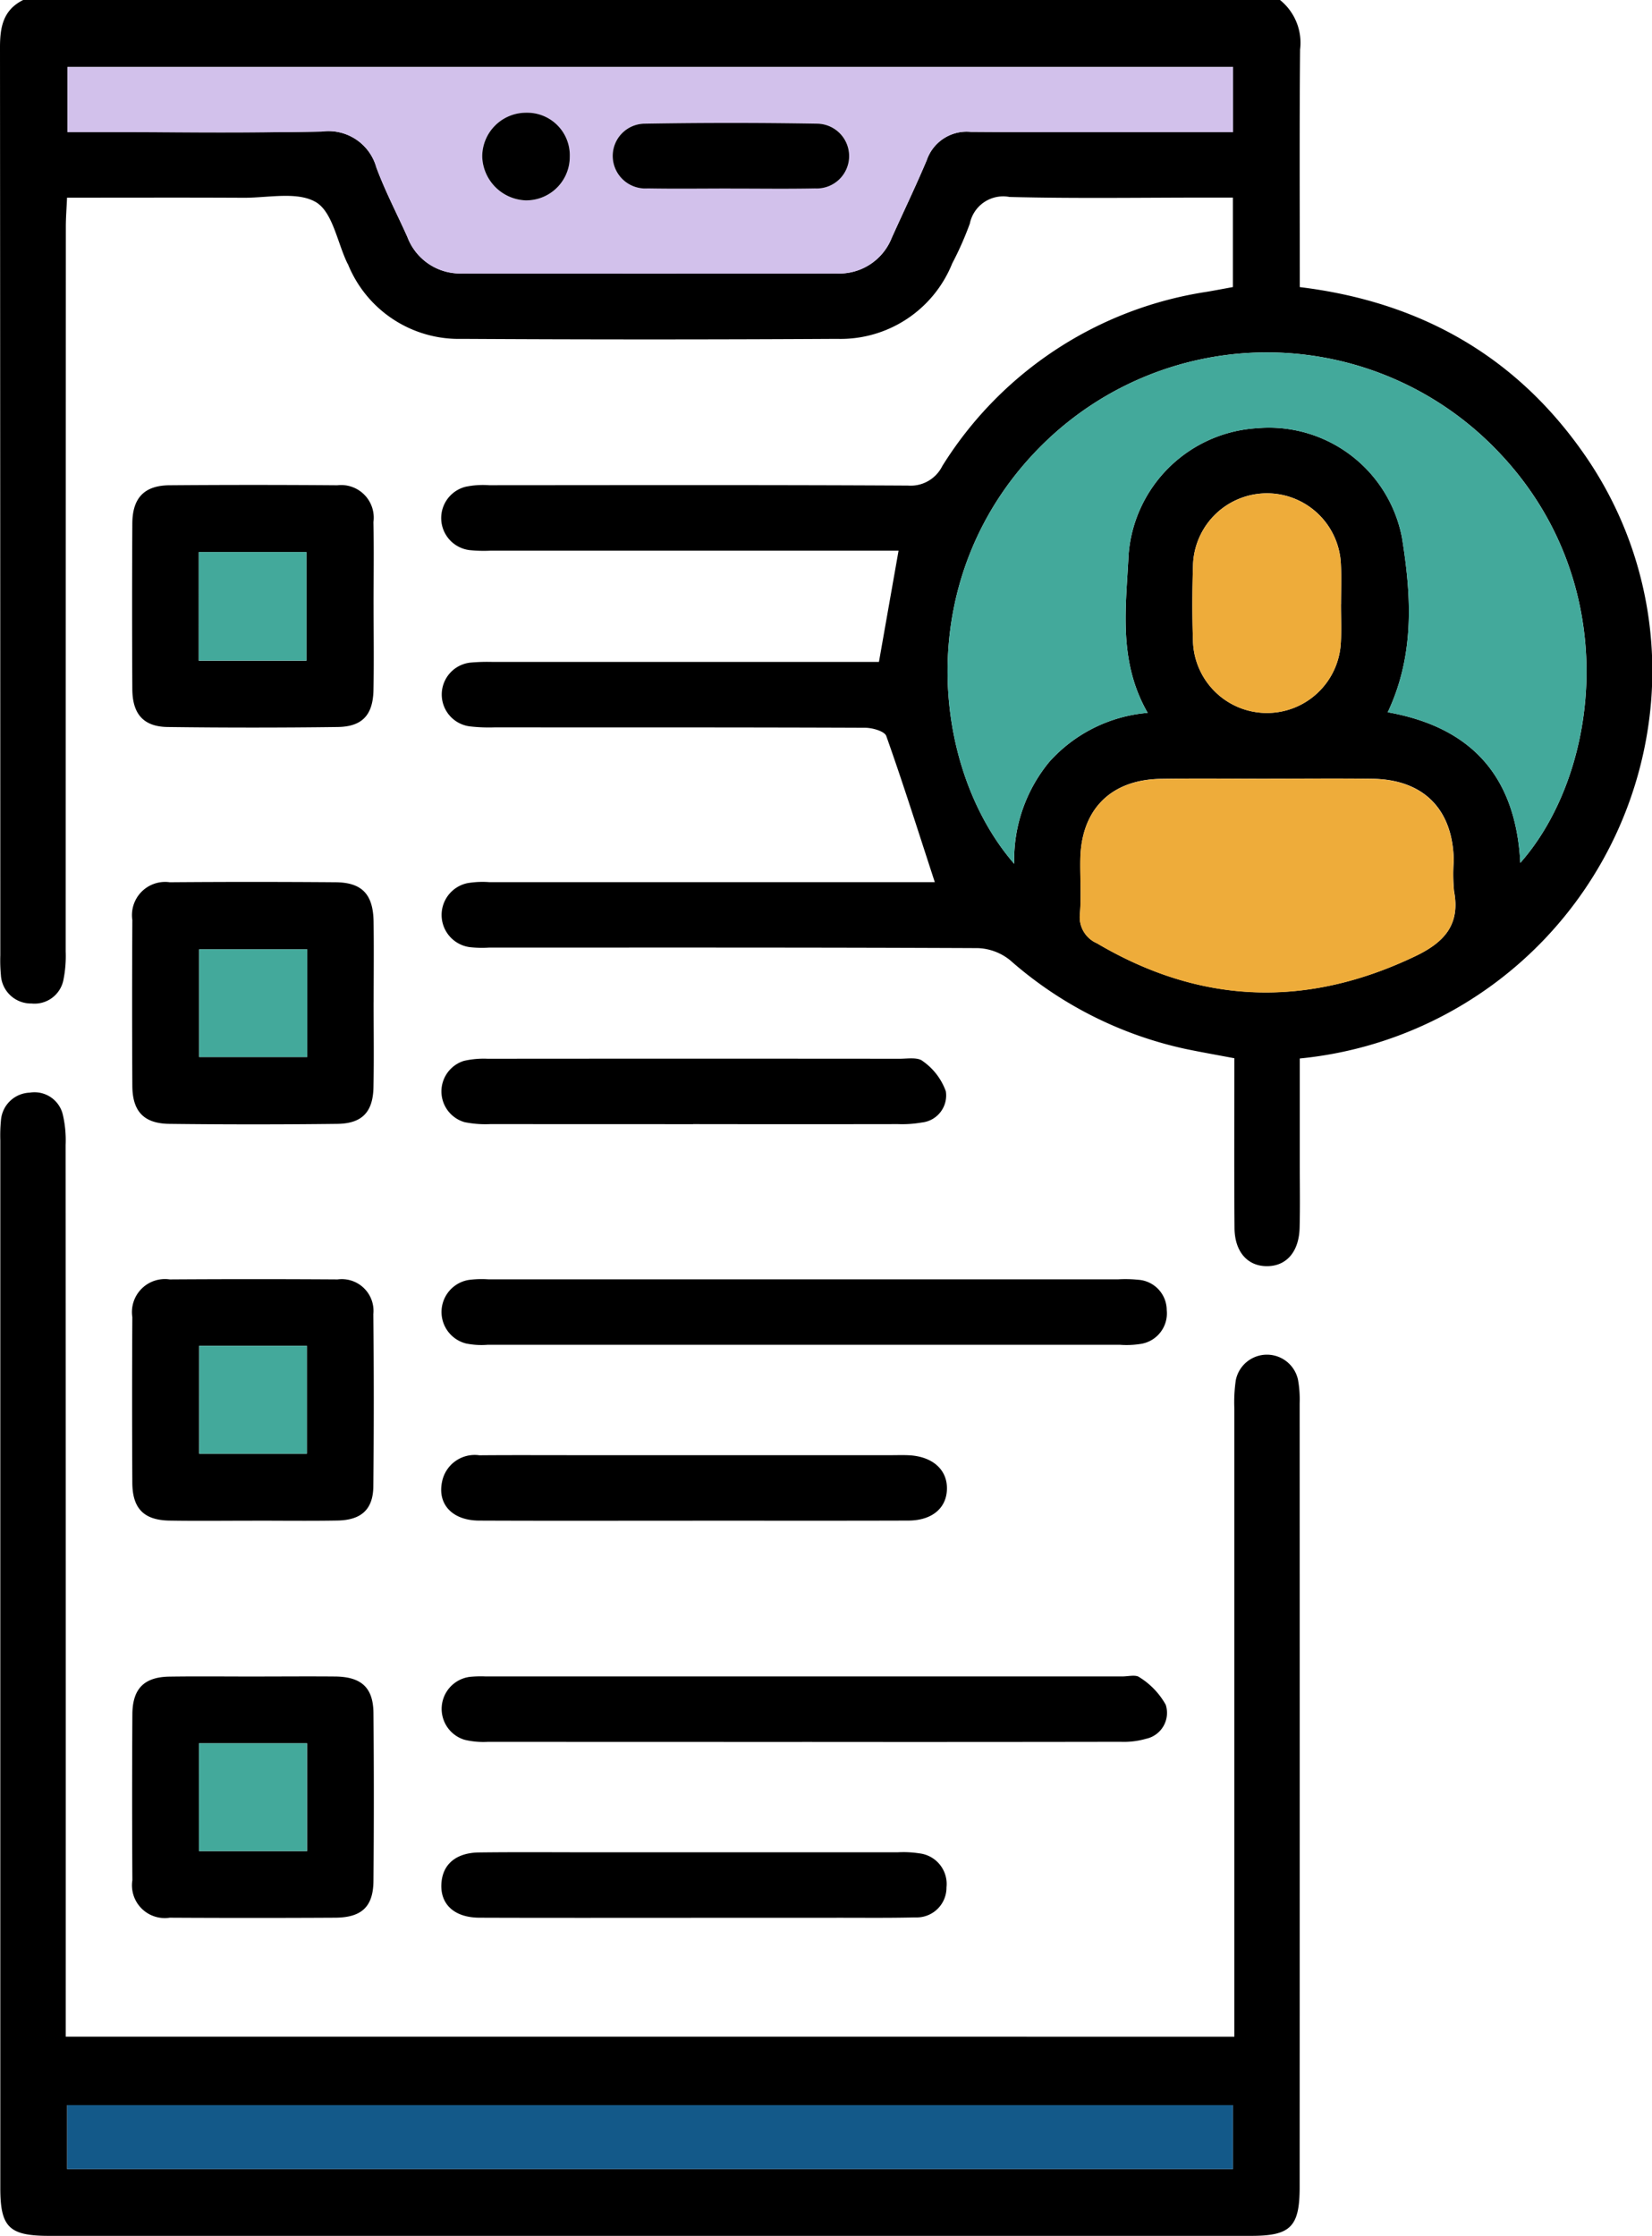 <svg xmlns="http://www.w3.org/2000/svg" xmlns:xlink="http://www.w3.org/1999/xlink" width="112.609" height="152.368" viewBox="0 0 112.609 152.368">
  <defs>
    <clipPath id="clip-path">
      <rect id="Rectángulo_56860" data-name="Rectángulo 56860" width="112.609" height="152.368" fill="none"/>
    </clipPath>
  </defs>
  <g id="Grupo_179444" data-name="Grupo 179444" transform="translate(-9589.51 8897.718)">
    <g id="Grupo_179392" data-name="Grupo 179392" transform="translate(9589.51 -8897.718)">
      <g id="Grupo_176586" data-name="Grupo 176586" clip-path="url(#clip-path)">
        <path id="Trazado_219554" data-name="Trazado 219554" d="M87.252,0A3.743,3.743,0,0,1,88.62,3.379c-.047,5.349-.019,10.7-.019,16.187,8.207,1,14.785,4.708,19.47,11.508a25.8,25.8,0,0,1,4.485,16.608A26.637,26.637,0,0,1,88.6,72.136c0,2.387,0,4.8,0,7.215,0,1.438.025,2.877-.011,4.314-.041,1.641-.892,2.617-2.214,2.625s-2.211-.967-2.224-2.6c-.03-3.814-.01-7.629-.01-11.57-1.161-.221-2.262-.412-3.356-.641A26.569,26.569,0,0,1,68.856,65.44a3.7,3.7,0,0,0-2.2-.826c-11.1-.052-22.206-.035-33.309-.037a7.409,7.409,0,0,1-1.336-.031,2.214,2.214,0,0,1-.152-4.359,6.131,6.131,0,0,1,1.48-.07q14.573,0,29.146,0h1.236c-1.1-3.36-2.144-6.681-3.308-9.959-.115-.325-.941-.559-1.439-.561-8.426-.034-16.853-.024-25.279-.027a11.527,11.527,0,0,1-1.631-.063,2.188,2.188,0,0,1,.047-4.355,12.9,12.9,0,0,1,1.485-.041q12.342,0,24.685,0h1.632l1.338-7.585H59.65q-13.086,0-26.172,0a9.361,9.361,0,0,1-1.485-.038,2.2,2.2,0,0,1-.268-4.312,5.843,5.843,0,0,1,1.621-.109c9.517-.005,19.034-.027,28.551.026a2.408,2.408,0,0,0,2.332-1.326A25.794,25.794,0,0,1,82.28,19.884c.582-.1,1.161-.211,1.759-.32v-6.1H82.346c-4.511,0-9.023.073-13.531-.041a2.318,2.318,0,0,0-2.706,1.814,21.93,21.93,0,0,1-1.2,2.713,8.206,8.206,0,0,1-7.85,5.144q-12.788.074-25.577,0a8.15,8.15,0,0,1-7.751-5.058c-.021-.045-.049-.087-.07-.131-.677-1.429-1-3.461-2.125-4.127-1.264-.747-3.258-.293-4.934-.3-3.957-.021-7.914-.007-12.032-.007-.032.732-.083,1.353-.083,1.974q-.006,24.695-.009,49.39a8.243,8.243,0,0,1-.149,1.915,2.005,2.005,0,0,1-2.181,1.638A2.051,2.051,0,0,1,.061,66.446a10.622,10.622,0,0,1-.04-1.337Q.019,34.166,0,3.224C0,1.823.226.671,1.58,0Zm7.341,48.539c5.826,1.038,8.741,4.482,9.04,10.264,5.488-6.21,7.124-19.273-1.732-28.259a21.766,21.766,0,0,0-30.754-.331c-9.117,8.919-7.687,22.133-2.013,28.653a10.483,10.483,0,0,1,2.391-6.943,10.134,10.134,0,0,1,6.707-3.342c-2.038-3.548-1.472-7.234-1.3-10.8a9.348,9.348,0,0,1,8.758-8.6,9.233,9.233,0,0,1,9.873,7.44c.641,3.941.892,7.98-.966,11.917M84.051,9V4.568H4.6V9h1.73c5.2,0,10.4.067,15.6-.035a3.386,3.386,0,0,1,3.723,2.442c.6,1.62,1.409,3.162,2.116,4.743a3.842,3.842,0,0,0,3.714,2.485q12.781.026,25.562,0A3.843,3.843,0,0,0,60.79,16.2c.793-1.759,1.631-3.5,2.38-5.276a2.877,2.877,0,0,1,2.989-1.938c5.4.041,10.8.016,16.2.016Zm2.361,44.07c-2.427,0-4.855-.03-7.282.007-3.412.052-5.433,2.091-5.488,5.488-.02,1.239.071,2.484-.027,3.715a1.937,1.937,0,0,0,1.159,2c7.078,4.179,14.285,4.424,21.7.883,1.955-.934,3.08-2.132,2.643-4.427a12.093,12.093,0,0,1-.021-2.078c-.044-3.5-2.054-5.539-5.545-5.586-2.377-.032-4.756-.006-7.134-.006m4.994-11.9c0-.89.037-1.781-.007-2.669a5.043,5.043,0,0,0-10.082.049c-.055,1.728-.06,3.462,0,5.19a5.043,5.043,0,0,0,10.074.1c.054-.887.008-1.779.012-2.669" transform="translate(0)"/>
        <path id="Trazado_219555" data-name="Trazado 219555" d="M84.185,314.071v-1.92q0-20.452,0-40.9a10.477,10.477,0,0,1,.1-1.925,2.166,2.166,0,0,1,4.237-.037,7.566,7.566,0,0,1,.115,1.625q.008,26.7,0,53.4c0,2.719-.616,3.331-3.313,3.331H3.408c-2.744,0-3.341-.58-3.341-3.273q0-35.7,0-71.4a10.5,10.5,0,0,1,.043-1.336,2.041,2.041,0,0,1,1.96-1.9,1.984,1.984,0,0,1,2.262,1.514A7.68,7.68,0,0,1,4.52,253.3q.013,29.377.007,58.754v2.016Zm-.1,4.666H4.623v4.356H84.086Z" transform="translate(-0.046 -175.272)"/>
        <path id="Trazado_219556" data-name="Trazado 219556" d="M125.832,292.424h21.255a8.624,8.624,0,0,1,1.336.03,2.081,2.081,0,0,1,1.954,2.071,2.105,2.105,0,0,1-1.855,2.313,6.027,6.027,0,0,1-1.333.047q-21.552,0-43.1,0a5.305,5.305,0,0,1-1.476-.088,2.214,2.214,0,0,1,.188-4.331,6.773,6.773,0,0,1,1.334-.041q10.85,0,21.7,0" transform="translate(-70.847 -205.239)"/>
        <path id="Trazado_219557" data-name="Trazado 219557" d="M125.516,387.6q-10.7,0-21.4-.006a5.511,5.511,0,0,1-1.614-.144,2.2,2.2,0,0,1,.41-4.29,7.888,7.888,0,0,1,1.039-.024q21.7,0,43.4,0c.4,0,.917-.139,1.165.058a5.147,5.147,0,0,1,1.79,1.875,1.805,1.805,0,0,1-1.338,2.314,5.473,5.473,0,0,1-1.748.208q-10.85.019-21.7.008" transform="translate(-70.843 -268.887)"/>
        <path id="Trazado_219558" data-name="Trazado 219558" d="M46.668,119.021c0,1.933.03,3.867-.008,5.8-.033,1.7-.763,2.5-2.445,2.52q-5.8.076-11.593,0c-1.64-.024-2.39-.887-2.4-2.574q-.032-5.65,0-11.3c.01-1.74.818-2.585,2.53-2.6q5.722-.046,11.444,0a2.222,2.222,0,0,1,2.462,2.507c.038,1.883.009,3.767.009,5.65m-11.918,3.8h7.34v-7.4H34.75Z" transform="translate(-21.202 -77.796)"/>
        <path id="Trazado_219559" data-name="Trazado 219559" d="M38.552,383.236c1.833,0,3.666-.016,5.5,0,1.781.019,2.591.756,2.606,2.489q.051,5.723,0,11.447c-.016,1.747-.8,2.486-2.592,2.5q-5.647.032-11.294,0a2.234,2.234,0,0,1-2.548-2.556q-.034-5.649,0-11.3c.01-1.752.8-2.549,2.535-2.573,1.931-.027,3.864-.006,5.8-.006m-3.785,11.9h7.359v-7.347H34.767Z" transform="translate(-21.201 -268.982)"/>
        <path id="Trazado_219560" data-name="Trazado 219560" d="M46.669,209.805c0,1.933.029,3.866-.01,5.8-.034,1.685-.775,2.473-2.464,2.493q-5.721.069-11.443,0c-1.746-.02-2.521-.849-2.53-2.59q-.031-5.65,0-11.3a2.26,2.26,0,0,1,2.549-2.576q5.647-.044,11.295,0c1.806.012,2.57.815,2.6,2.675.026,1.833.006,3.667.005,5.5m-4.527-3.6H34.776v7.337h7.365Z" transform="translate(-21.201 -141.507)"/>
        <path id="Trazado_219561" data-name="Trazado 219561" d="M38.4,308.878c-1.882,0-3.765.024-5.647-.007-1.737-.028-2.522-.818-2.532-2.57q-.031-5.649,0-11.3a2.248,2.248,0,0,1,2.55-2.566q5.721-.037,11.442,0a2.161,2.161,0,0,1,2.437,2.362q.059,5.871,0,11.744c-.018,1.572-.826,2.3-2.453,2.326-1.931.033-3.864.008-5.8.008m-3.619-4.564h7.338v-7.352H34.781Z" transform="translate(-21.201 -205.243)"/>
        <path id="Trazado_219562" data-name="Trazado 219562" d="M118.066,427.884c-4.854,0-9.707.011-14.561-.007-1.773-.007-2.748-.985-2.574-2.489.14-1.208,1.037-1.938,2.553-1.957,2.575-.032,5.151-.01,7.726-.01q10.4,0,20.8,0a7.074,7.074,0,0,1,1.479.071,2.1,2.1,0,0,1,1.856,2.317,2.031,2.031,0,0,1-2.127,2.048c-1.782.044-3.565.023-5.348.024q-4.9,0-9.807,0" transform="translate(-70.828 -297.187)"/>
        <path id="Trazado_219563" data-name="Trazado 219563" d="M118.1,246.428q-6.908,0-13.816-.005a7.129,7.129,0,0,1-1.769-.134,2.18,2.18,0,0,1-.042-4.174,6.062,6.062,0,0,1,1.617-.145q14.039-.012,28.077,0c.541,0,1.248-.121,1.587.162a4.266,4.266,0,0,1,1.572,2.056,1.852,1.852,0,0,1-1.637,2.126,7.764,7.764,0,0,1-1.625.11q-6.982.011-13.964,0" transform="translate(-70.853 -169.816)"/>
        <path id="Trazado_219564" data-name="Trazado 219564" d="M118.02,337.116c-4.853,0-9.706.014-14.559-.007-1.818-.008-2.849-1.107-2.522-2.651a2.268,2.268,0,0,1,2.546-1.8c2.179-.019,4.358-.007,6.537-.007h21.542c.4,0,.793-.014,1.189.005,1.6.078,2.612.964,2.6,2.266-.007,1.32-1,2.18-2.628,2.186-4.9.016-9.805.006-14.708.006" transform="translate(-70.805 -233.481)"/>
        <path id="Trazado_219565" data-name="Trazado 219565" d="M246.669,105.079c1.858-3.937,1.607-7.976.966-11.917a9.233,9.233,0,0,0-9.873-7.439,9.349,9.349,0,0,0-8.758,8.6c-.168,3.565-.734,7.251,1.3,10.8a10.135,10.135,0,0,0-6.707,3.342,10.484,10.484,0,0,0-2.391,6.943c-5.673-6.52-7.1-19.734,2.013-28.653a21.767,21.767,0,0,1,30.755.331c8.855,8.986,7.219,22.049,1.732,28.259-.3-5.782-3.214-9.226-9.041-10.264" transform="translate(-152.075 -56.54)" fill="#43a99b"/>
        <path id="Trazado_219566" data-name="Trazado 219566" d="M94.875,19.757H93.182c-5.4,0-10.8.025-16.2-.016a2.877,2.877,0,0,0-2.989,1.938c-.749,1.778-1.587,3.517-2.38,5.276a3.843,3.843,0,0,1-3.743,2.44q-12.781.02-25.562,0a3.842,3.842,0,0,1-3.714-2.485c-.708-1.581-1.516-3.123-2.116-4.743a3.386,3.386,0,0,0-3.723-2.442c-5.2.1-10.4.035-15.6.035h-1.73V15.323H94.875ZM60.608,23.6c1.926,0,3.853.028,5.778-.009a2.208,2.208,0,1,0,.128-4.413q-5.85-.094-11.7,0a2.2,2.2,0,0,0-2.218,2.3,2.223,2.223,0,0,0,2.386,2.111c1.876.035,3.753.009,5.629.007M49.662,21.449a2.9,2.9,0,0,0-2.957-3.007,2.988,2.988,0,0,0-3.009,3,3.081,3.081,0,0,0,2.926,2.97,2.964,2.964,0,0,0,3.04-2.959" transform="translate(-10.824 -10.755)" fill="#d2c1eb"/>
        <path id="Trazado_219567" data-name="Trazado 219567" d="M259.707,178c2.378,0,4.756-.026,7.133.006,3.491.047,5.5,2.091,5.545,5.586a12.124,12.124,0,0,0,.021,2.078c.437,2.295-.688,3.493-2.643,4.427-7.41,3.541-14.617,3.3-21.7-.883a1.937,1.937,0,0,1-1.159-2c.1-1.231.007-2.476.027-3.715.055-3.4,2.077-5.436,5.489-5.488,2.427-.037,4.855-.007,7.282-.008" transform="translate(-173.295 -124.926)" fill="#eeac3a"/>
        <path id="Trazado_219568" data-name="Trazado 219568" d="M282.758,120.348c0,.89.044,1.782-.01,2.669a5.043,5.043,0,0,1-10.074-.1c-.062-1.728-.058-3.461,0-5.19a5.043,5.043,0,0,1,10.082-.049c.044.887.007,1.779.005,2.669" transform="translate(-191.353 -79.177)" fill="#eeac3a"/>
        <rect id="Rectángulo_56855" data-name="Rectángulo 56855" width="79.463" height="4.355" transform="translate(4.578 143.465)" fill="#135989"/>
        <rect id="Rectángulo_56856" data-name="Rectángulo 56856" width="7.34" height="7.4" transform="translate(13.548 37.621)" fill="#43a99b"/>
        <rect id="Rectángulo_56857" data-name="Rectángulo 56857" width="7.359" height="7.347" transform="translate(13.566 118.803)" fill="#43a99b"/>
        <rect id="Rectángulo_56858" data-name="Rectángulo 56858" width="7.365" height="7.337" transform="translate(13.575 64.698)" fill="#43a99b"/>
        <rect id="Rectángulo_56859" data-name="Rectángulo 56859" width="7.338" height="7.352" transform="translate(13.58 91.719)" fill="#43a99b"/>
        <path id="Trazado_219569" data-name="Trazado 219569" d="M148.121,32.571c-1.877,0-3.754.027-5.629-.008a2.223,2.223,0,0,1-2.386-2.111,2.2,2.2,0,0,1,2.218-2.3q5.85-.1,11.7,0a2.208,2.208,0,1,1-.128,4.413c-1.925.038-3.852.01-5.778.01" transform="translate(-98.337 -19.724)"/>
        <path id="Trazado_219570" data-name="Trazado 219570" d="M116.233,28.791a2.964,2.964,0,0,1-3.04,2.959,3.081,3.081,0,0,1-2.926-2.97,2.988,2.988,0,0,1,3.009-3,2.9,2.9,0,0,1,2.957,3.007" transform="translate(-77.395 -18.097)"/>
      </g>
    </g>
  </g>
</svg>
